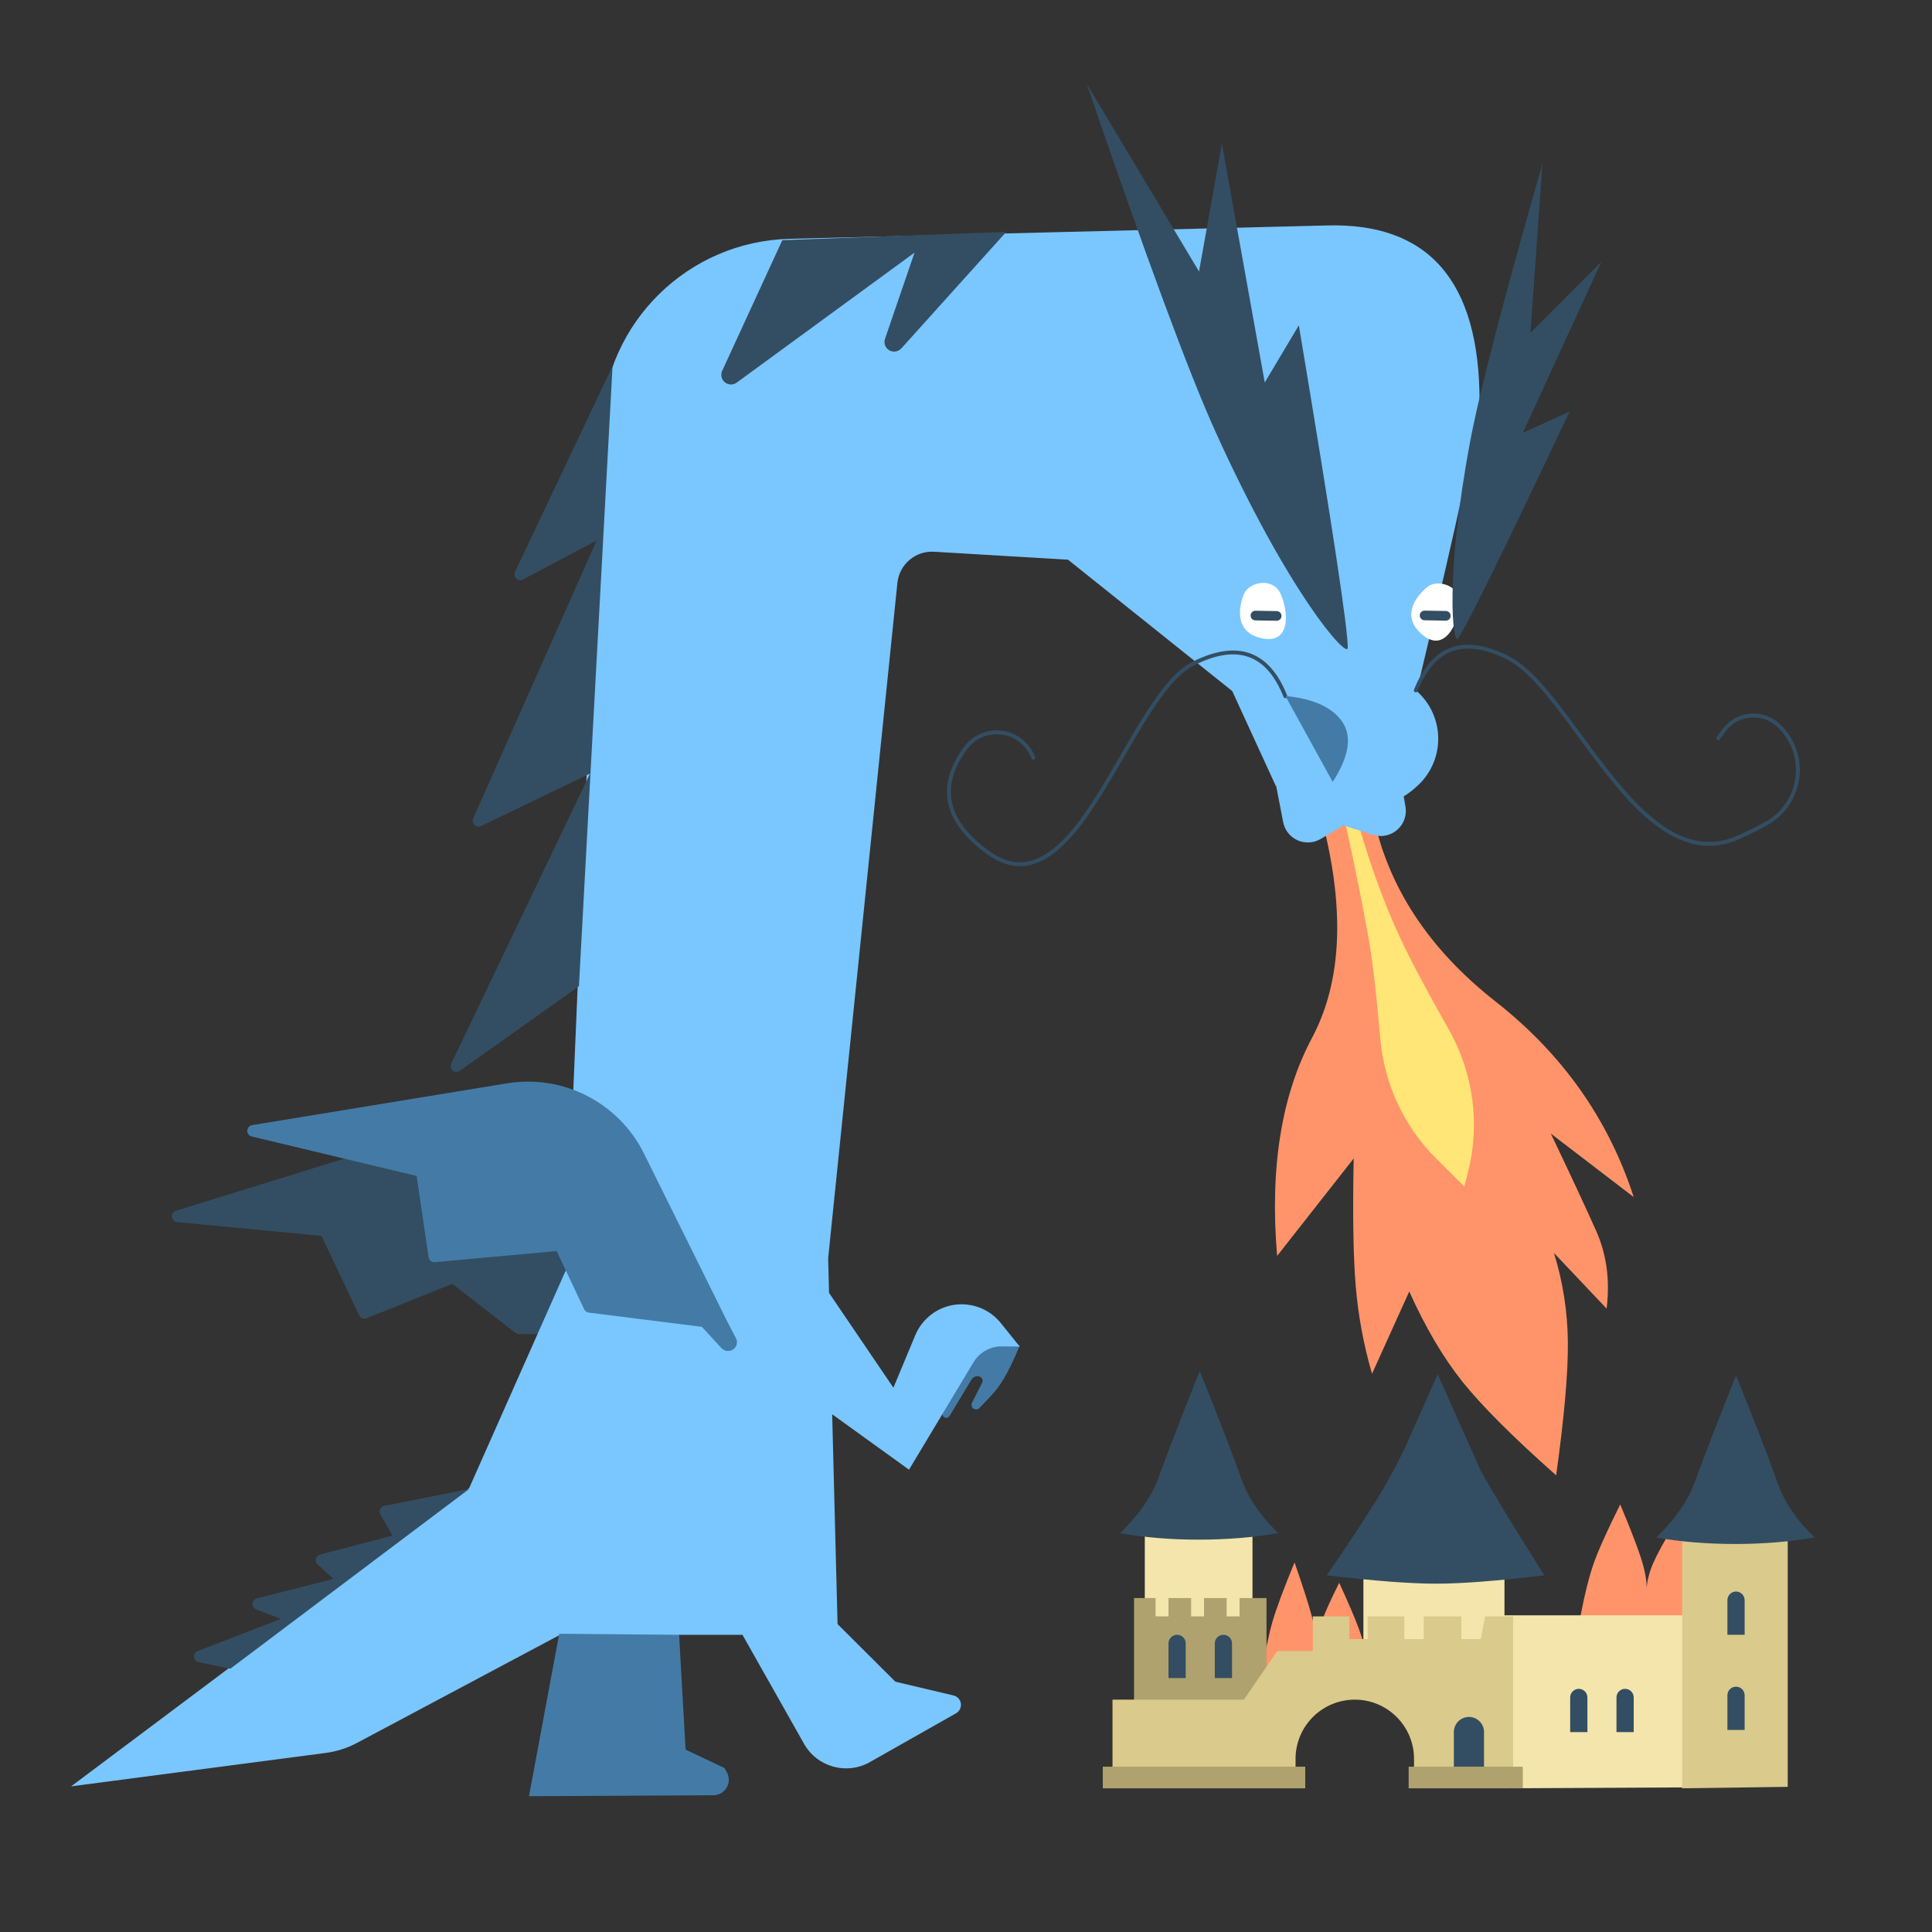<?xml version="1.0" encoding="utf-8"?>
<svg width="1000px" height="1000px" viewBox="0 0 1000 1000" fill="none" xmlns="http://www.w3.org/2000/svg">
  <rect x="0" y="0" width="1000" height="1000" fill="#333333" stroke="none"/>
  <path fill-rule="evenodd" clip-rule="evenodd" d="M 817.808 837.709 C 820.168 825.409 822.538 815.899 824.898 809.189 C 827.268 802.479 831.838 792.316 838.618 778.71 C 843.968 791.463 847.598 800.839 849.498 806.839 C 851.398 812.849 852.338 817.929 852.338 822.079 C 852.548 818.109 853.648 813.809 855.648 809.189 C 857.648 804.559 861.268 797.919 866.528 789.26 C 872.338 799.729 876.438 807.669 878.818 813.099 C 881.208 818.519 884.198 826.729 887.808 837.709 L 817.808 837.709 Z M 652.808 867.709 C 654.768 855.409 656.728 845.899 658.688 839.189 C 660.648 832.479 664.438 822.319 670.048 808.709 C 674.488 821.459 677.488 830.839 679.068 836.839 C 680.638 842.849 681.418 847.929 681.418 852.079 C 681.588 848.109 682.498 843.809 684.158 839.189 C 685.818 834.559 688.818 827.919 693.168 819.259 C 697.988 829.729 701.388 837.669 703.358 843.099 C 705.338 848.519 707.818 856.729 710.808 867.709 L 652.808 867.709 Z" fill="#FF946A"/>
  <path fill-rule="evenodd" clip-rule="evenodd" d="M 592.548 846.159 L 592.548 793.561 L 648.288 793.561 L 648.288 846.159" fill="#F4E5AD"/>
  <path fill-rule="evenodd" clip-rule="evenodd" d="M 705.698 848.399 L 705.698 815.389 L 778.718 815.389 L 778.718 836.649 L 778.718 859.589" fill="#F4E5AD"/>
  <path fill-rule="evenodd" clip-rule="evenodd" d="M 778.158 925.619 L 778.158 836.089 L 879.608 836.089 L 879.608 925.119" fill="#F4E5AD"/>
  <path fill-rule="evenodd" clip-rule="evenodd" d="M 586.978 880.859 L 586.978 827.139 L 598.118 827.139 L 598.118 836.649 L 604.808 836.649 L 604.808 827.139 L 616.518 827.139 L 616.518 836.649 L 623.208 836.649 L 623.208 827.139 L 634.908 827.139 L 634.908 836.649 L 641.598 836.649 L 641.598 827.139 L 655.538 827.139 L 655.538 884.219" fill="#AFA26E"/>
  <path fill-rule="evenodd" clip-rule="evenodd" d="M 870.688 925.619 L 870.688 793.561 L 925.318 793.561 L 925.318 924.869" fill="#DACA8B"/>
  <path fill-rule="evenodd" clip-rule="evenodd" d="M 575.828 879.739 L 575.828 925.059 L 670.578 925.059 L 670.578 910.399 C 670.578 893.459 684.308 879.739 701.238 879.739 C 718.168 879.739 731.898 893.459 731.898 910.399 L 731.898 925.059 L 783.178 925.059 L 783.178 836.649 L 768.688 836.649 L 766.458 848.399 L 756.418 848.399 L 756.418 836.649 L 736.918 836.649 L 736.918 848.399 L 726.878 848.399 L 726.878 836.649 L 707.928 836.649 L 707.928 848.399 L 698.448 848.399 L 698.448 836.649 L 679.498 836.649 L 679.498 854.559 L 661.108 854.559 L 643.828 879.739 L 575.828 879.739 Z" fill="#DACA8B"/>
  <path fill-rule="evenodd" clip-rule="evenodd" d="M 570.808 914.429 L 675.598 914.429 L 675.598 925.619 L 570.808 925.619 L 570.808 914.429 Z M 729.108 914.429 L 788.198 914.429 L 788.198 925.619 L 729.108 925.619 L 729.108 914.429 Z" fill="#AFA26E"/>
  <path fill-rule="evenodd" clip-rule="evenodd" d="M 604.808 868.549 L 604.808 850.619 C 604.808 848.159 606.808 846.159 609.268 846.159 C 611.728 846.159 613.728 848.159 613.728 850.619 L 613.728 868.549 L 604.808 868.549 Z M 812.718 896.529 L 812.718 878.599 C 812.718 876.139 814.718 874.139 817.178 874.139 C 819.638 874.139 821.638 876.139 821.638 878.599 L 821.638 896.529 L 812.718 896.529 Z M 628.778 868.549 L 628.778 850.619 C 628.778 848.159 630.778 846.159 633.238 846.159 C 635.698 846.159 637.698 848.159 637.698 850.619 L 637.698 868.549 L 628.778 868.549 Z M 836.688 896.529 L 836.688 878.599 C 836.688 876.139 838.688 874.139 841.148 874.139 C 843.608 874.139 845.608 876.139 845.608 878.599 L 845.608 896.529 L 836.688 896.529 Z M 894.098 846.159 L 894.098 828.239 C 894.098 825.779 896.098 823.779 898.558 823.779 C 901.028 823.779 903.018 825.779 903.018 828.239 L 903.018 846.159 L 894.098 846.159 Z M 894.098 895.409 L 894.098 877.479 C 894.098 875.019 896.098 873.019 898.558 873.019 C 901.028 873.019 903.018 875.019 903.018 877.479 L 903.018 895.409 L 894.098 895.409 Z M 752.518 914.429 L 752.518 896.499 C 752.518 892.189 756.018 888.689 760.328 888.689 C 764.638 888.689 768.128 892.189 768.128 896.499 L 768.128 914.429 L 752.518 914.429 Z" fill="#334E62"/>
  <path fill-rule="evenodd" clip-rule="evenodd" d="M 727.038 749.731 L 744.158 711.302 L 766.388 761.196 C 768.098 764.236 769.798 767.19 771.468 770.059 C 777.578 780.488 786.868 795.597 799.338 815.389 C 775.218 818.269 756.548 819.709 743.308 819.709 C 730.068 819.709 711.218 818.269 686.748 815.389 C 700.528 795.277 710.378 780.168 716.288 770.059 C 719.928 763.834 723.518 757.058 727.038 749.731 Z M 579.728 793.561 C 589.538 784.093 596.228 774.394 599.788 764.463 C 603.358 754.532 610.418 736.252 620.978 709.623 C 631.498 735.77 638.558 754.049 642.158 764.463 C 645.758 774.876 652.258 784.576 661.668 793.561 C 648.658 795.8 634.908 796.919 620.418 796.919 C 605.928 796.919 592.358 795.8 579.728 793.561 Z M 857.308 795.8 C 867.128 786.332 873.808 776.632 877.378 766.701 C 880.948 756.77 888.008 738.49 898.558 711.862 C 909.078 738.008 916.138 756.288 919.738 766.701 C 923.338 777.114 929.838 786.814 939.248 795.8 C 926.248 798.039 912.498 799.159 897.998 799.159 C 883.508 799.159 869.948 798.039 857.308 795.8 Z" fill="#334E62"/>
  <path fill-rule="evenodd" clip-rule="evenodd" d="M 683.208 420.45 C 696.358 468.439 694.988 507.349 679.108 537.179 C 663.228 567.009 657.198 604.634 661.038 650.055 L 700.668 599.631 C 700.088 628.6 700.448 650.714 701.748 665.972 C 703.048 681.229 705.848 696.261 710.158 711.069 L 729.428 668.465 C 737.818 687.128 746.998 702.694 756.958 715.164 C 766.928 727.634 783.098 743.794 805.468 763.643 C 809.668 733.361 811.688 710.37 811.528 694.669 C 811.378 678.968 808.978 663.596 804.338 648.554 L 831.578 677.33 C 833.388 662.623 831.568 649.174 826.118 636.984 C 820.678 624.793 812.868 608.042 802.688 586.73 L 845.608 619.596 C 832.528 579.278 808.708 545.561 774.168 518.445 C 739.628 491.329 718.508 459.244 710.788 422.189 C 706.158 420.085 702.048 418.889 698.428 418.602 C 694.808 418.315 689.738 418.931 683.208 420.45 Z" fill="#FF946A"/>
  <path fill-rule="evenodd" clip-rule="evenodd" d="M 695.148 420.561 C 701.018 446.974 705.458 468.889 708.488 486.306 C 710.528 498.049 712.498 515.095 714.408 537.442 C 716.428 561.005 726.728 583.092 743.488 599.779 L 757.938 614.172 L 759.778 606.982 C 766.208 581.87 762.638 555.243 749.808 532.715 C 738.898 513.535 730.578 497.881 724.878 485.754 C 716.058 467.021 708.068 444.71 700.918 418.82 L 695.148 420.561 Z" fill="#FFE676"/>
  <path fill-rule="evenodd" clip-rule="evenodd" d="M 527.808 696.367 C 523.308 707.487 519.043 715.4 515.015 720.107 C 512.898 722.58 510.198 725.479 506.914 728.804 C 505.99 729.74 504.481 729.75 503.545 728.825 C 502.808 728.097 502.626 726.976 503.096 726.052 L 508.341 715.73 C 508.918 714.593 508.465 713.204 507.328 712.627 C 507.2 712.562 507.066 712.509 506.929 712.468 C 505.353 712.009 503.666 712.669 502.82 714.076 L 491.505 732.898 C 490.935 733.845 489.707 734.151 488.76 733.582 C 488.091 733.18 487.717 732.425 487.802 731.65 L 490.122 710.511 L 506.11 688.71 L 527.808 696.367 Z" fill="#437BA6"/>
  <path fill-rule="evenodd" clip-rule="evenodd" d="M 327.808 684.37 L 242.666 579.71 L 91.097 626.698 C 89.515 627.189 88.629 628.869 89.12 630.452 C 89.478 631.608 90.496 632.435 91.7 632.55 L 166.43 639.687 L 185.894 680.835 C 186.573 682.27 188.252 682.928 189.725 682.335 L 234.102 664.493 L 266.774 689.888 C 267.297 690.295 267.94 690.517 268.603 690.52 L 315.465 690.71 L 327.808 684.37 Z" fill="#334E62"/>
  <path fill-rule="evenodd" clip-rule="evenodd" d="M 429.118 669.208 L 462.423 718.271 L 473.749 691.1 C 475.421 687.091 478.069 683.565 481.454 680.843 C 492.644 671.844 509.01 673.62 518.009 684.81 L 527.808 696.994 L 518.696 696.867 C 512.643 696.783 507.002 699.923 503.885 705.113 L 470.496 760.71 L 430.731 732.025 L 433.518 840.619 L 463.453 870.449 L 493.55 877.569 C 494.903 877.889 496.063 878.759 496.749 879.969 C 498.11 882.369 497.266 885.419 494.863 886.779 L 450.264 912.049 C 450.255 912.059 450.246 912.059 450.236 912.069 C 438.215 918.859 422.964 914.619 416.173 902.599 L 384.311 846.199 L 351.32 846.199 L 351.32 905.959 L 370.901 916.899 C 372.166 917.609 372.95 918.949 372.95 920.399 C 372.95 922.599 371.159 924.399 368.95 924.399 L 300.627 924.399 C 299.901 924.399 299.175 924.349 298.454 924.259 C 288.586 923.059 281.559 914.089 282.758 904.219 L 289.812 846.199 L 184.842 902.099 C 179.761 904.809 174.236 906.579 168.53 907.329 L 36.808 924.619 L 242.842 770.241 L 291.918 659.634 C 292.679 657.918 293.618 656.319 294.709 654.853 L 292.907 654.855 L 311.323 219.352 C 313.547 166.773 356.14 124.915 408.75 123.608 L 686.308 116.71 C 739.308 115.043 765.808 145.377 765.808 207.71 C 765.808 217.081 754.978 267.081 733.308 357.71 C 746.938 369.773 748.208 390.6 736.148 404.229 C 735.378 405.091 734.578 405.912 733.728 406.689 C 733.658 406.749 733.598 406.809 733.528 406.87 C 731.368 408.903 729.028 410.684 726.558 412.203 L 727.478 417.515 C 727.828 419.565 727.678 421.669 727.048 423.651 C 724.878 430.494 717.568 434.281 710.728 432.108 L 695.458 427.261 L 683.508 434.272 C 682.238 435.017 680.848 435.541 679.408 435.821 C 672.358 437.188 665.538 432.582 664.168 425.533 L 660.538 406.782 L 660.308 406.71 L 637.808 357.71 L 552.808 289.71 L 483.467 285.578 C 473.841 285.005 465.474 292.118 464.49 301.711 L 428.657 651.247 L 429.118 669.208 Z" fill="#7AC6FF"/>
  <path fill-rule="evenodd" clip-rule="evenodd" d="M 738.928 303.704 C 744.088 299.598 756.418 303.104 755.548 312.915 C 754.688 322.726 747.758 338.322 736.088 328.426 C 724.428 318.53 733.778 307.809 738.928 303.704 Z M 643.868 307.42 C 646.388 301.331 658.868 298.42 662.868 307.42 C 666.868 316.42 668.368 333.42 653.368 330.42 C 638.368 327.42 641.358 313.508 643.868 307.42 Z" fill="white"/>
  <path fill-rule="evenodd" clip-rule="evenodd" d="M 734.868 318.511 C 734.888 317.13 736.028 316.031 737.408 316.055 L 748.408 316.247 C 749.788 316.271 750.888 317.41 750.858 318.79 C 750.838 320.171 749.698 321.27 748.318 321.246 L 737.318 321.054 C 735.938 321.03 734.838 319.891 734.868 318.511 Z M 647.308 318.57 C 647.338 317.19 648.468 316.09 649.848 316.114 L 660.848 316.306 C 662.228 316.33 663.328 317.469 663.308 318.849 C 663.278 320.23 662.148 321.33 660.768 321.305 L 649.768 321.113 C 648.388 321.089 647.288 319.951 647.308 318.57 Z" fill="#334E62"/>
  <path fill-rule="evenodd" clip-rule="evenodd" d="M 289.459 845.619 L 273.808 929.709 L 369.259 929.209 C 373.677 929.189 377.24 925.589 377.217 921.169 C 377.21 919.819 376.86 918.489 376.202 917.309 L 374.982 915.129 L 354.859 905.599 L 351.505 846.179 L 289.459 845.619 Z" fill="#437BA6"/>
  <path fill-rule="evenodd" clip-rule="evenodd" d="M 262.459 560.724 L 130.506 582.362 C 128.871 582.63 127.763 584.173 128.031 585.808 C 128.226 587 129.118 587.958 130.293 588.24 L 215.656 608.677 L 221.852 650.728 C 222.084 652.303 223.507 653.422 225.092 653.278 L 288.119 647.537 L 302.378 677.705 C 302.817 678.632 303.699 679.271 304.716 679.399 L 363.3 686.765 L 373.399 697.75 C 374.965 699.454 377.538 699.763 379.463 698.479 C 381.366 697.209 382.006 694.711 380.949 692.683 L 376.521 684.188 C 376.253 683.675 375.991 683.159 375.734 682.641 L 333.332 597.088 C 320.26 570.715 291.506 555.961 262.459 560.724 Z" fill="#437BA6"/>
  <path fill-rule="evenodd" clip-rule="evenodd" d="M 299.657 510.462 L 238.003 554.257 C 236.653 555.217 234.78 554.9 233.82 553.549 C 233.189 552.66 233.089 551.5 233.56 550.517 L 305.408 400.39 L 248.98 427.554 C 247.487 428.273 245.695 427.645 244.976 426.152 C 244.594 425.359 244.58 424.438 244.937 423.634 L 308.816 279.737 L 270.686 299.938 C 269.222 300.714 267.407 300.155 266.631 298.691 C 266.188 297.855 266.165 296.858 266.571 296.002 L 317.056 189.454 L 299.657 510.462 Z M 520.851 120.008 L 466.528 180.339 C 464.68 182.391 461.518 182.557 459.466 180.709 C 457.977 179.369 457.433 177.269 458.082 175.374 L 473.362 130.754 L 381.304 198.053 C 379.074 199.682 375.946 199.196 374.316 196.967 C 373.246 195.503 373.052 193.574 373.811 191.926 L 404.917 124.325 L 520.851 120.008 Z" fill="#334E62"/>
  <path fill-rule="evenodd" clip-rule="evenodd" d="M 242.808 770.71 L 198.896 779.448 C 197.271 779.771 196.216 781.351 196.539 782.976 C 196.603 783.294 196.717 783.599 196.878 783.881 L 203.141 794.823 L 165.684 804.629 C 164.081 805.049 163.122 806.689 163.541 808.289 C 163.687 808.849 163.991 809.359 164.417 809.739 L 172.581 817.229 L 132.941 827.329 C 131.336 827.739 130.366 829.369 130.775 830.979 C 131.015 831.919 131.697 832.689 132.604 833.039 L 145.355 837.949 L 102.322 854.589 C 100.776 855.179 100.008 856.919 100.605 858.469 C 100.973 859.419 101.799 860.119 102.798 860.319 L 119.24 863.709 L 242.808 770.71 Z" fill="#334E62"/>
  <path fill-rule="evenodd" clip-rule="evenodd" d="M 697.598 335.311 C 697.478 341.273 667.188 307.543 629.048 223.271 C 615.418 193.146 593.228 133.179 562.473 43.369 L 620.618 140.539 L 632.448 74.39 L 654.638 197.967 L 672.278 168.379 C 689.348 270.508 697.788 326.152 697.598 335.311 Z M 754.668 330.439 C 751.958 334.175 747.748 299.249 760.908 228.704 C 765.618 203.486 778.098 155.488 798.368 84.71 L 792.128 172.359 L 828.808 135.577 L 788.228 224.009 L 812.418 213.053 C 778.078 285.571 758.828 324.7 754.668 330.439 Z" fill="#334E62"/>
  <path d="M 733.738 357.746 C 733.538 358.259 732.948 358.51 732.438 358.306 C 731.928 358.102 731.678 357.521 731.878 357.008 C 741.098 333.787 757.578 327.891 780.758 339.482 C 787.198 342.703 793.868 348.825 801.738 358.256 C 804.918 362.075 808.268 366.373 812.398 371.91 C 814.608 374.878 822.298 385.346 823.348 386.766 C 838.118 406.703 847.908 417.952 858.778 425.992 C 872.578 436.199 885.928 438.674 899.898 432.3 C 905.008 429.966 909.628 427.662 913.738 425.39 C 928.558 417.207 933.938 398.562 925.758 383.745 C 924.198 380.934 922.218 378.385 919.878 376.19 C 912.628 369.403 901.248 369.776 894.458 377.023 C 893.938 377.583 893.448 378.176 892.998 378.799 L 890.118 382.795 C 889.798 383.243 889.168 383.344 888.728 383.021 C 888.278 382.698 888.178 382.073 888.498 381.625 L 891.378 377.629 C 891.878 376.938 892.418 376.279 892.998 375.656 C 900.548 367.602 913.188 367.188 921.238 374.73 C 923.738 377.068 925.848 379.784 927.508 382.778 C 936.218 398.562 930.488 418.424 914.708 427.14 C 910.548 429.439 905.888 431.765 900.728 434.12 C 886.038 440.823 871.938 438.209 857.588 427.6 C 846.508 419.406 836.628 408.047 821.748 387.956 C 820.688 386.531 812.998 376.067 810.788 373.106 C 806.678 367.595 803.358 363.324 800.198 359.538 C 792.488 350.301 785.998 344.341 779.858 341.271 C 757.708 330.196 742.518 335.633 733.738 357.746 Z M 664.378 360.746 C 655.598 338.633 640.408 333.196 618.258 344.271 C 610.078 348.358 602.018 358.13 591.488 375.342 C 589.758 378.174 587.938 381.217 585.788 384.912 C 584.938 386.36 584.068 387.851 582.918 389.839 C 583.038 389.634 580.688 393.683 580.038 394.809 C 566.257 418.546 558.462 430.065 549.011 438.656 C 536.517 450.013 524.015 451.7 510.721 442.019 C 488.144 425.577 484.12 407.003 498.827 386.753 C 505.685 377.311 518.897 375.216 528.338 382.074 C 531.723 384.532 534.302 387.939 535.748 391.865 C 535.939 392.383 535.673 392.958 535.155 393.149 C 534.637 393.339 534.062 393.074 533.871 392.556 C 532.562 389.002 530.227 385.917 527.163 383.692 C 518.615 377.484 506.654 379.38 500.446 387.928 C 486.418 407.242 490.175 424.582 511.898 440.402 C 524.367 449.482 535.83 447.934 547.666 437.176 C 556.908 428.775 564.636 417.354 578.308 393.805 C 578.958 392.68 581.308 388.631 581.188 388.836 C 582.338 386.846 583.208 385.353 584.058 383.903 C 586.218 380.197 588.038 377.143 589.778 374.298 C 600.508 356.772 608.738 346.794 617.358 342.482 C 640.548 330.891 657.018 336.787 666.238 360.008 C 666.438 360.521 666.188 361.102 665.678 361.306 C 665.168 361.51 664.588 361.259 664.378 360.746 Z" fill="#334E62"/>
  <path fill-rule="evenodd" clip-rule="evenodd" d="M 665.308 360.21 C 679.878 361.656 689.718 366.156 694.808 373.71 C 699.898 381.264 698.238 391.597 689.808 404.71 L 665.308 360.21 Z" fill="#437BA6"/>
</svg>